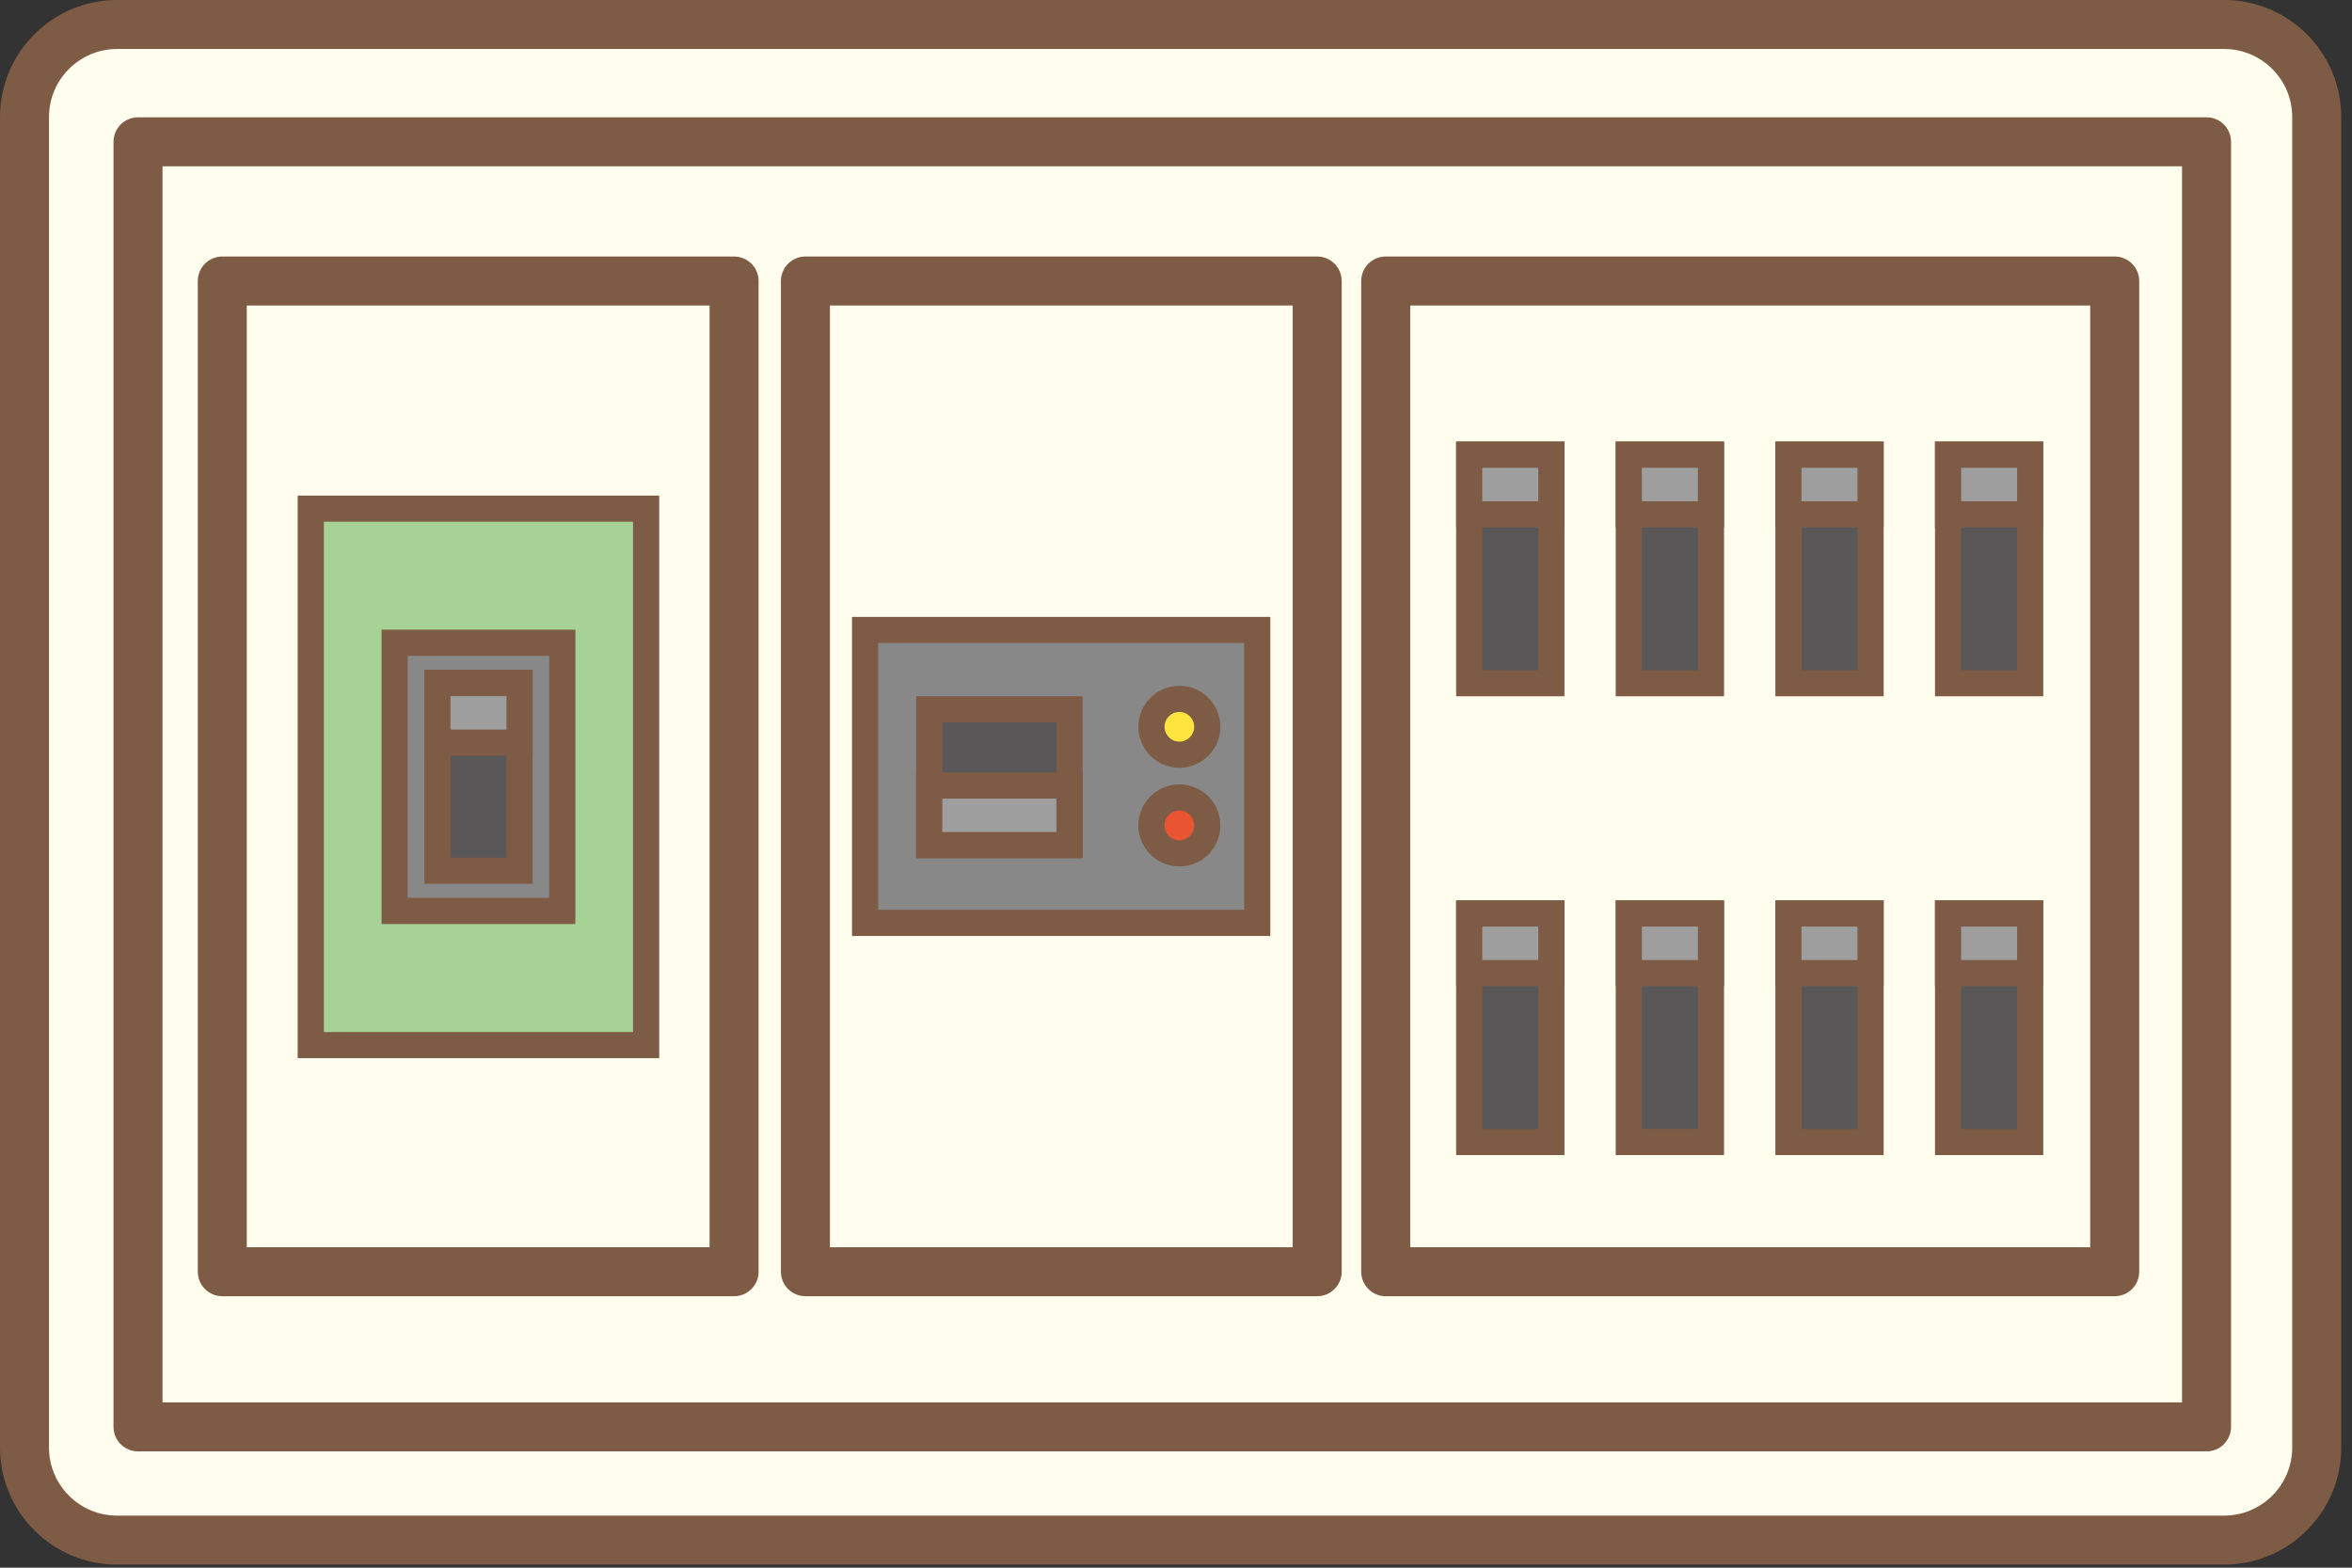 <?xml version="1.0" encoding="utf-8"?>
<!-- Generator: Adobe Illustrator 16.0.3, SVG Export Plug-In . SVG Version: 6.00 Build 0)  -->
<!DOCTYPE svg PUBLIC "-//W3C//DTD SVG 1.1//EN" "http://www.w3.org/Graphics/SVG/1.1/DTD/svg11.dtd">
<svg version="1.1" id="レイヤー_1" xmlns="http://www.w3.org/2000/svg" xmlns:xlink="http://www.w3.org/1999/xlink" x="0px"
	 y="0px" width="72px" height="48px" viewBox="0 0 72 48" enable-background="new 0 0 72 48" xml:space="preserve">
<rect x="0" y="0" width="72" height="48" fill="#333333" stroke="none"/>
<g>
	<g>
		<g>
			<path fill="#FFFDED" d="M70.92,44.322c0,1.559-1.275,2.834-2.834,2.834H3.584c-1.559,0-2.834-1.275-2.834-2.834V3.584
				c0-1.559,1.275-2.834,2.834-2.834h64.502c1.559,0,2.834,1.275,2.834,2.834V44.322z"/>
		</g>
		<g>
			<path fill="#7E5B45" d="M68.086,47.906H3.584C1.607,47.906,0,46.299,0,44.322V3.584C0,1.607,1.607,0,3.584,0h64.502
				c1.977,0,3.584,1.607,3.584,3.584v40.738C71.67,46.299,70.063,47.906,68.086,47.906z M3.584,1.5C2.435,1.5,1.5,2.435,1.5,3.584
				v40.738c0,1.149,0.935,2.084,2.084,2.084h64.502c1.149,0,2.084-0.935,2.084-2.084V3.584c0-1.149-0.935-2.084-2.084-2.084H3.584z"
				/>
		</g>
	</g>
	<g>
		<path fill="#7E5B45" d="M67.547,44.439H4.225c-0.414,0-0.75-0.336-0.75-0.75V4.342c0-0.414,0.336-0.75,0.75-0.75h63.322
			c0.414,0,0.75,0.336,0.75,0.75v39.348C68.297,44.104,67.961,44.439,67.547,44.439z M4.975,42.939h61.822V5.092H4.975V42.939z"/>
	</g>
	<g>
		<path fill="#7E5B45" d="M22.472,39.688H6.805c-0.414,0-0.75-0.336-0.75-0.75V8.604c0-0.414,0.336-0.75,0.75-0.75h15.667
			c0.414,0,0.75,0.336,0.75,0.75v30.334C23.222,39.352,22.886,39.688,22.472,39.688z M7.555,38.188h14.167V9.354H7.555V38.188z"/>
	</g>
	<g>
		<path fill="#7E5B45" d="M40.322,39.688H24.656c-0.414,0-0.75-0.336-0.75-0.75V8.604c0-0.414,0.336-0.75,0.75-0.75h15.666
			c0.414,0,0.75,0.336,0.75,0.75v30.334C41.072,39.352,40.736,39.688,40.322,39.688z M25.406,38.188h14.166V9.354H25.406V38.188z"/>
	</g>
	<g>
		<path fill="#7E5B45" d="M64.736,39.688H42.42c-0.414,0-0.75-0.336-0.75-0.75V8.604c0-0.414,0.336-0.75,0.75-0.75h22.316
			c0.414,0,0.75,0.336,0.75,0.75v30.334C65.486,39.352,65.15,39.688,64.736,39.688z M43.17,38.188h20.816V9.354H43.17V38.188z"/>
	</g>
	<g>
		<rect x="26.482" y="19.289" fill="#888888" width="12.004" height="8.969"/>
		<path fill="#7E5B45" d="M38.887,28.658H26.082v-9.77h12.805V28.658z M26.883,27.857h11.203v-8.168H26.883V27.857z"/>
	</g>
	<g>
		<rect x="9.514" y="15.574" fill="#A6D296" width="10.266" height="16.425"/>
		<path fill="#7E5B45" d="M20.18,32.399H9.113V15.174H20.18V32.399z M9.914,31.599h9.465V15.975H9.914V31.599z"/>
	</g>
	<g>
		<rect x="12.08" y="19.68" fill="#888888" width="5.133" height="8.213"/>
		<path fill="#7E5B45" d="M17.613,28.293H11.68v-9.014h5.934V28.293z M12.48,27.492h4.332V20.08H12.48V27.492z"/>
	</g>
	<g>
		<rect x="13.39" y="20.912" fill="#595757" width="2.515" height="5.749"/>
		<path fill="#7E5B45" d="M16.305,27.062h-3.315v-6.55h3.315V27.062z M13.79,26.261h1.714v-4.948H13.79V26.261z"/>
	</g>
	<g>
		<rect x="13.39" y="20.912" fill="#9E9E9F" width="2.515" height="1.825"/>
		<path fill="#7E5B45" d="M16.305,23.138h-3.315v-2.626h3.315V23.138z M13.79,22.337h1.714v-1.024H13.79V22.337z"/>
	</g>
	<g>
		<rect x="44.976" y="13.922" fill="#595757" width="2.515" height="6.997"/>
		<path fill="#7E5B45" d="M47.891,21.319h-3.315v-7.798h3.315V21.319z M45.376,20.519h1.714v-6.196h-1.714V20.519z"/>
	</g>
	<g>
		<rect x="44.976" y="13.922" fill="#9E9E9F" width="2.515" height="1.826"/>
		<path fill="#7E5B45" d="M47.891,16.148h-3.315v-2.627h3.315V16.148z M45.376,15.348h1.714v-1.025h-1.714V15.348z"/>
	</g>
	<g>
		<rect x="49.861" y="13.922" fill="#595757" width="2.516" height="6.997"/>
		<path fill="#7E5B45" d="M52.777,21.319h-3.316v-7.798h3.316V21.319z M50.262,20.519h1.715v-6.196h-1.715V20.519z"/>
	</g>
	<g>
		<rect x="49.861" y="13.922" fill="#9E9E9F" width="2.516" height="1.826"/>
		<path fill="#7E5B45" d="M52.777,16.148h-3.316v-2.627h3.316V16.148z M50.262,15.348h1.715v-1.025h-1.715V15.348z"/>
	</g>
	<g>
		<rect x="54.748" y="13.922" fill="#595757" width="2.515" height="6.997"/>
		<path fill="#7E5B45" d="M57.663,21.319h-3.315v-7.798h3.315V21.319z M55.148,20.519h1.714v-6.196h-1.714V20.519z"/>
	</g>
	<g>
		<rect x="54.748" y="13.922" fill="#9E9E9F" width="2.515" height="1.826"/>
		<path fill="#7E5B45" d="M57.663,16.148h-3.315v-2.627h3.315V16.148z M55.148,15.348h1.714v-1.025h-1.714V15.348z"/>
	</g>
	<g>
		<rect x="59.635" y="13.922" fill="#595757" width="2.514" height="6.997"/>
		<path fill="#7E5B45" d="M62.549,21.319h-3.314v-7.798h3.314V21.319z M60.035,20.519h1.713v-6.196h-1.713V20.519z"/>
	</g>
	<g>
		<rect x="59.635" y="13.922" fill="#9E9E9F" width="2.514" height="1.826"/>
		<path fill="#7E5B45" d="M62.549,16.148h-3.314v-2.627h3.314V16.148z M60.035,15.348h1.713v-1.025h-1.713V15.348z"/>
	</g>
	<g>
		<rect x="44.976" y="27.97" fill="#595757" width="2.515" height="6.997"/>
		<path fill="#7E5B45" d="M47.891,35.367h-3.315v-7.798h3.315V35.367z M45.376,34.566h1.714V28.37h-1.714V34.566z"/>
	</g>
	<g>
		<rect x="44.976" y="27.97" fill="#9E9E9F" width="2.515" height="1.825"/>
		<path fill="#7E5B45" d="M47.891,30.195h-3.315v-2.626h3.315V30.195z M45.376,29.395h1.714V28.37h-1.714V29.395z"/>
	</g>
	<g>
		<rect x="49.861" y="27.97" fill="#595757" width="2.516" height="6.997"/>
		<path fill="#7E5B45" d="M52.777,35.367h-3.316v-7.798h3.316V35.367z M50.262,34.566h1.715V28.37h-1.715V34.566z"/>
	</g>
	<g>
		<rect x="49.861" y="27.97" fill="#9E9E9F" width="2.516" height="1.825"/>
		<path fill="#7E5B45" d="M52.777,30.195h-3.316v-2.626h3.316V30.195z M50.262,29.395h1.715V28.37h-1.715V29.395z"/>
	</g>
	<g>
		<rect x="54.748" y="27.97" fill="#595757" width="2.515" height="6.997"/>
		<path fill="#7E5B45" d="M57.663,35.367h-3.315v-7.798h3.315V35.367z M55.148,34.566h1.714V28.37h-1.714V34.566z"/>
	</g>
	<g>
		<rect x="54.748" y="27.97" fill="#9E9E9F" width="2.515" height="1.825"/>
		<path fill="#7E5B45" d="M57.663,30.195h-3.315v-2.626h3.315V30.195z M55.148,29.395h1.714V28.37h-1.714V29.395z"/>
	</g>
	<g>
		<rect x="59.635" y="27.97" fill="#595757" width="2.514" height="6.997"/>
		<path fill="#7E5B45" d="M62.549,35.367h-3.314v-7.798h3.314V35.367z M60.035,34.566h1.713V28.37h-1.713V34.566z"/>
	</g>
	<g>
		<rect x="59.635" y="27.97" fill="#9E9E9F" width="2.514" height="1.825"/>
		<path fill="#7E5B45" d="M62.549,30.195h-3.314v-2.626h3.314V30.195z M60.035,29.395h1.713V28.37h-1.713V29.395z"/>
	</g>
	<g>
		<rect x="28.445" y="21.719" fill="#595757" width="4.295" height="4.155"/>
		<path fill="#7E5B45" d="M33.141,26.274h-5.096v-4.956h5.096V26.274z M28.846,25.474h3.494v-3.354h-3.494V25.474z"/>
	</g>
	<g>
		<rect x="28.445" y="24.051" fill="#9E9E9F" width="4.295" height="1.825"/>
		<path fill="#7E5B45" d="M33.141,26.276h-5.096V23.65h5.096V26.276z M28.846,25.476h3.494v-1.024h-3.494V25.476z"/>
	</g>
	<g>
		<circle fill="#E95532" cx="36.103" cy="25.273" r="0.854"/>
		<path fill="#7E5B45" d="M36.103,26.529c-0.691,0-1.255-0.563-1.255-1.256c0-0.691,0.563-1.255,1.255-1.255
			s1.255,0.563,1.255,1.255C37.357,25.966,36.794,26.529,36.103,26.529z M36.103,24.819c-0.251,0-0.454,0.203-0.454,0.454
			s0.203,0.455,0.454,0.455s0.454-0.204,0.454-0.455S36.354,24.819,36.103,24.819z"/>
	</g>
	<g>
		<circle fill="#FFE33F" cx="36.103" cy="22.253" r="0.854"/>
		<path fill="#7E5B45" d="M36.103,23.508c-0.691,0-1.255-0.563-1.255-1.255s0.563-1.255,1.255-1.255s1.255,0.563,1.255,1.255
			S36.794,23.508,36.103,23.508z M36.103,21.799c-0.251,0-0.454,0.203-0.454,0.454s0.203,0.454,0.454,0.454s0.454-0.203,0.454-0.454
			S36.354,21.799,36.103,21.799z"/>
	</g>
</g>
</svg>
